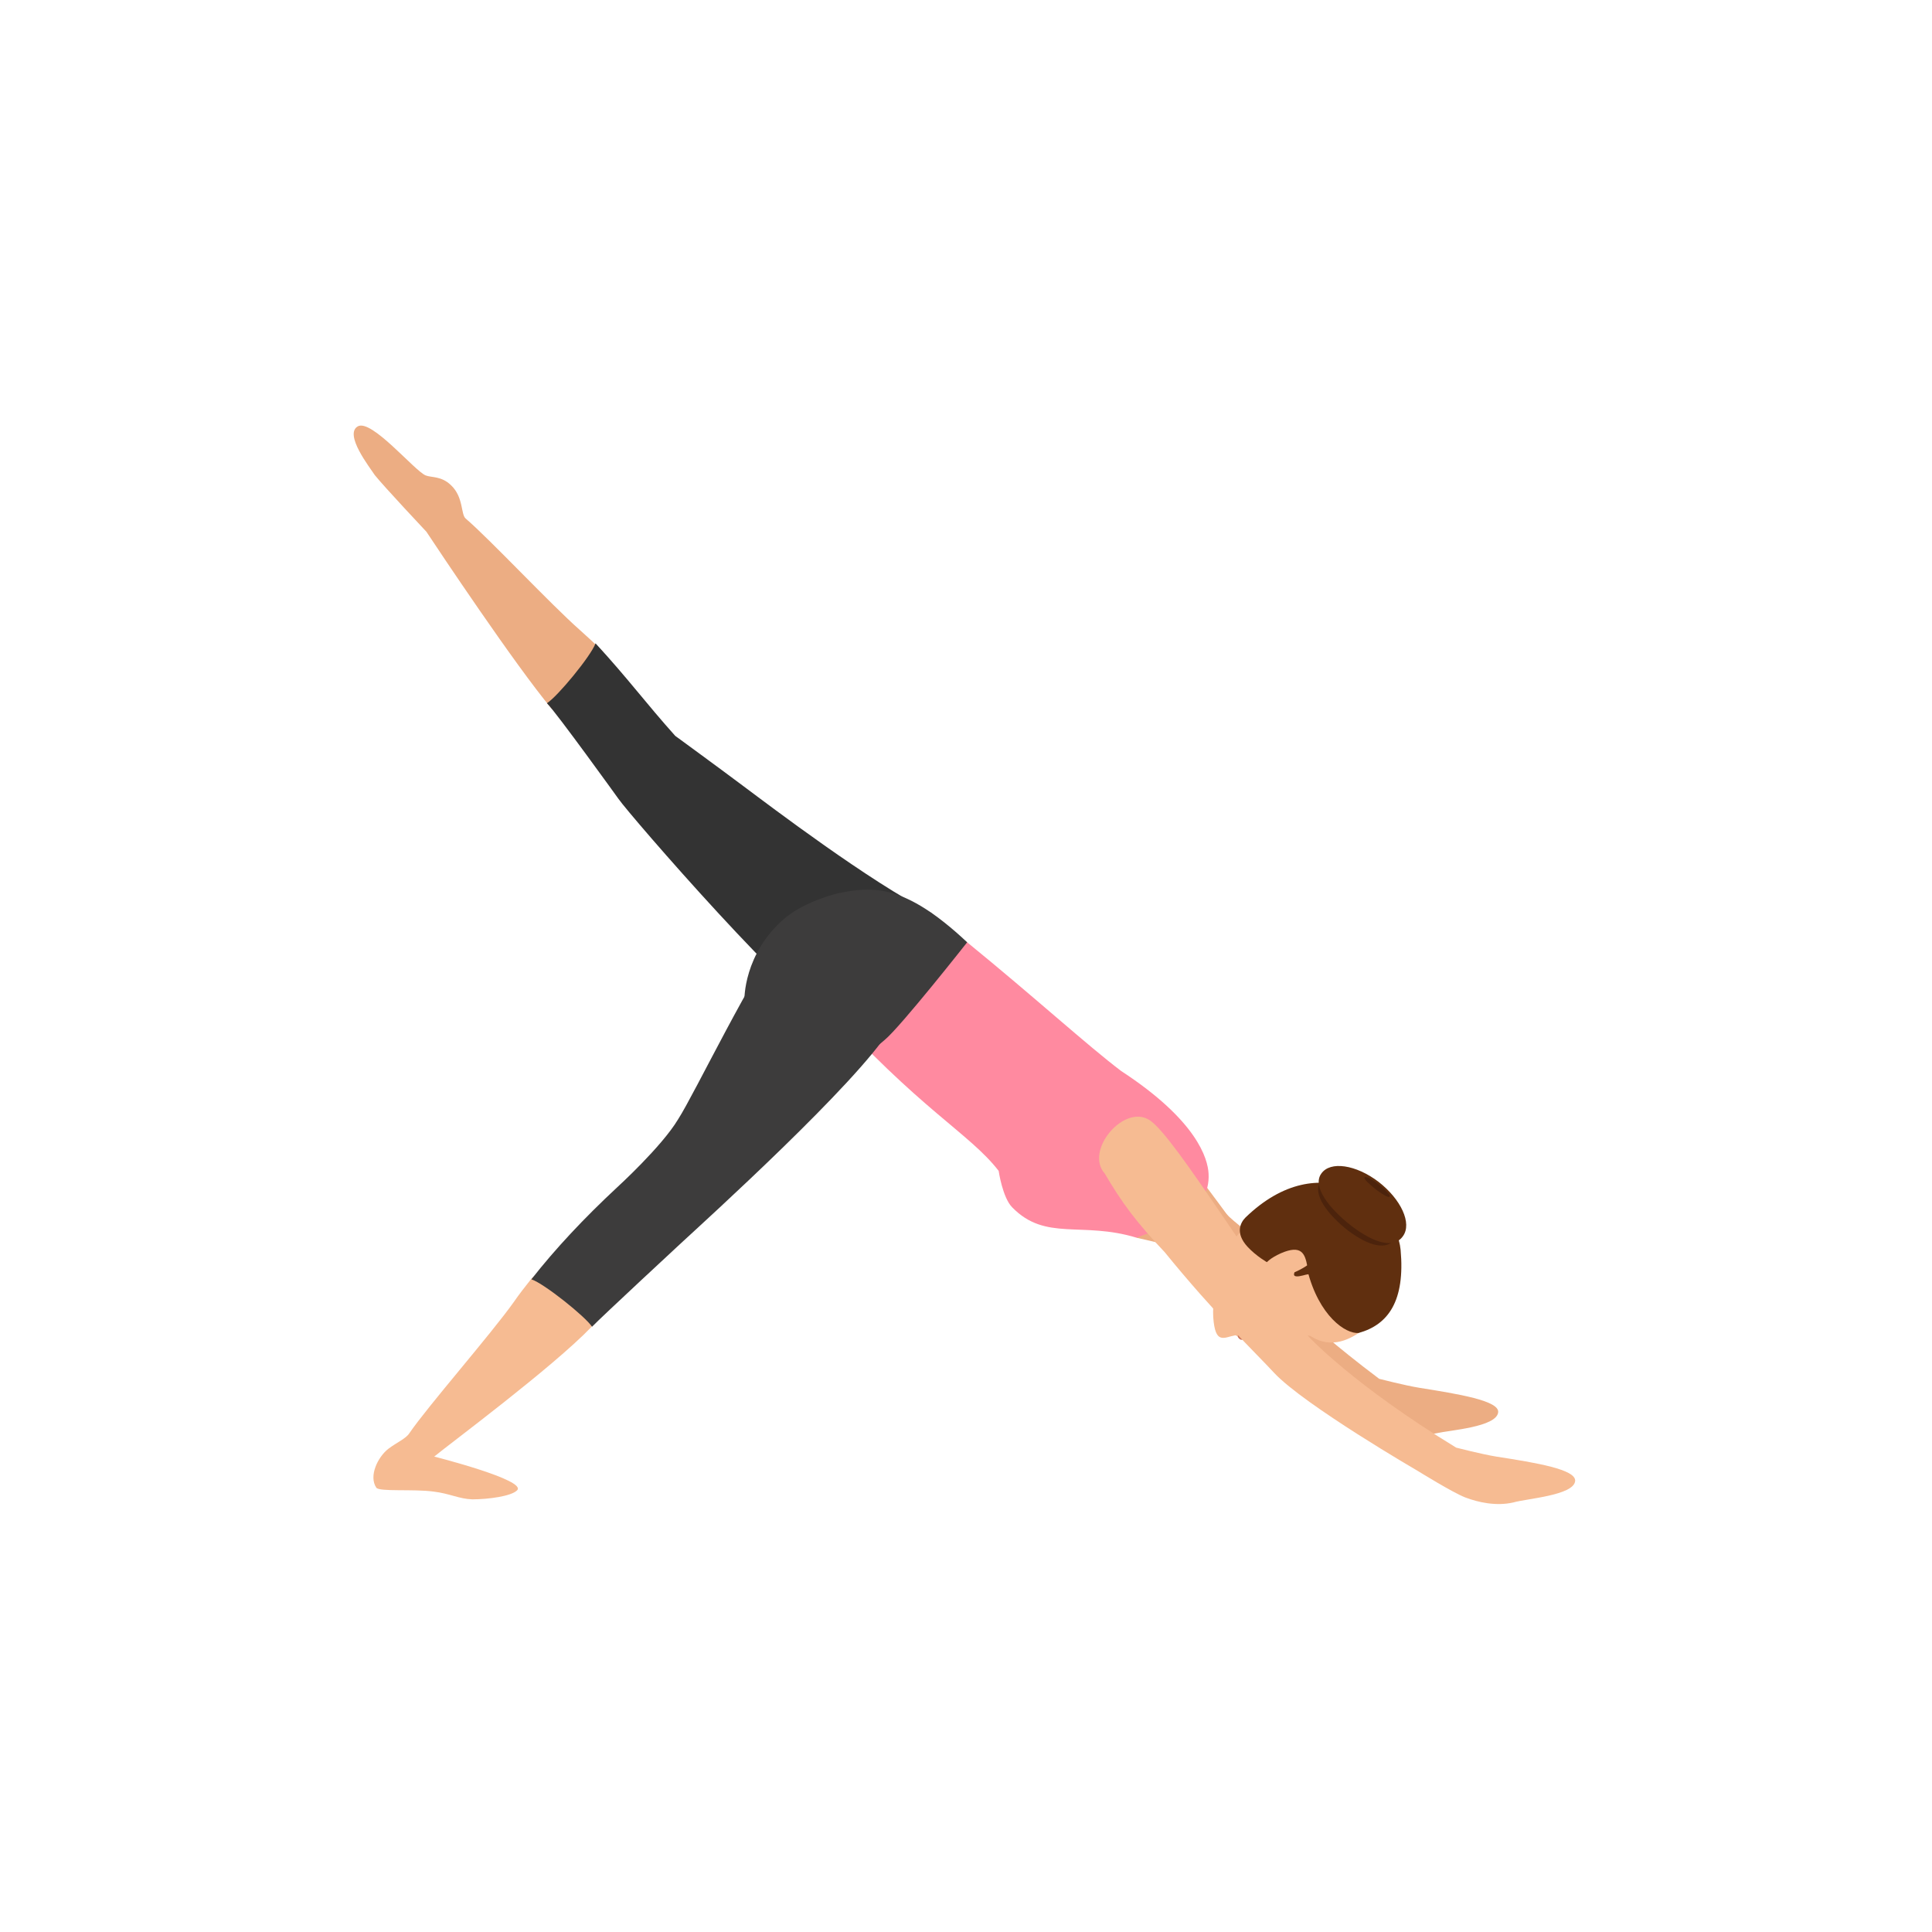 <svg width="497" height="497" viewBox="0 0 497 497" fill="none" xmlns="http://www.w3.org/2000/svg">
<path d="M92 109.7C95.5 107.6 106.6 121.1 109.5 122.3C111 122.9 113.5 122.4 116 124.8C119.3 127.9 118.5 132.3 119.8 133.4C126.1 138.8 141.6 155.4 149.2 162.1C150.9 163.6 152.7 165.3 154.5 167C161.6 173.9 144.2 185 141.9 182.3C132.6 171.2 112.6 141.2 109.7 136.8C109.7 136.8 98.8 125.2 96.4 122.2C95.1 120.2 88.5 111.8 92 109.7Z" fill="#ECAD83"/>
<path d="M173.7 189.3C166 180.7 161.5 174.5 153.2 165.5C152 168.8 143.4 179.2 140.7 180.9C143.2 183.4 159.1 205.5 159.1 205.5C162 209.7 205.5 259.9 216 264.2C219.8 265.9 223.3 267.2 226.3 268C232.1 269.6 245.9 239.9 239.5 234.8C223.7 226.8 198.3 207.5 191.2 202.2C184.8 197.4 173.7 189.3 173.7 189.3Z" fill="#333333"/>
<path d="M385.4 363.3C385.7 360.3 375.1 358.6 365.1 357C361.4 356.4 354.8 354.7 354.8 354.7C343.2 346 336.2 339.5 336.2 339.5C322.9 323.5 302.3 292.5 295.7 288.1C289.1 283.7 278.8 295.9 284.1 301.8C289.4 307.7 294.5 313.6 300.2 319C307.9 329.3 322.4 343.6 327.2 348.7C335 357 345.1 360.7 345.1 360.7C345.1 360.7 353.8 366.1 357.1 367.4C360.5 368.7 365.1 369.7 369.5 368.7C373 367.9 385 367.1 385.4 363.3Z" fill="#ECAD83"/>
<path d="M260.4 310.6C269 319.4 278.3 314.1 292.4 318.4C294.2 318.9 302.6 316.5 305.4 313.7C308.5 310.6 311.2 306.8 310.9 301.9C310.7 298.1 308 288.3 288.4 275.5C279.8 269 266.1 256.5 248.8 242.4C242.5 241.3 226 232 226 232C217.9 230.3 211.8 257.9 211.8 257.9C236.8 285.7 249.3 291.4 256.9 301.2C256.9 301.2 257.9 308.1 260.4 310.6Z" fill="#FF8AA0"/>
<path d="M298.4 319.8C298.4 319.8 307 323.6 314.2 327.7L324.1 318.6C316.5 315 310 306.2 310 306.2C302.3 316.2 295.6 316.9 292.4 318.4L298.4 319.8Z" fill="#ECAD83"/>
<path d="M337.3 343.8C342.7 347.2 347.6 344.3 350.4 342.3C359 336 359.3 330 358.6 322.3C357.6 312.2 330.6 310.8 326.2 312.2C314.7 315.6 311.7 332.1 312.1 338.8C312.6 346.1 314.9 344 317.8 343.5C317.9 343.5 318.4 343.8 318.4 343.8C319.4 343.7 320.8 343.5 322.1 344.1C322.1 344.1 323 343.8 323.5 343.7C323.8 343.6 324 343.7 324.2 344C324.7 345 325.1 346 325.6 346.4C327.1 347.5 334.8 342.3 337.3 343.8Z" fill="#F6BB92"/>
<path d="M320.5 339.9C320.5 339.9 320.1 340.6 320.4 343.9C320.6 344.3 321.1 345 322 344.3C322.7 343.8 321 342.2 320.5 339.9Z" fill="#D6876B"/>
<path d="M320.5 339.9C320.5 339.9 318.9 340.7 318.4 343.8C318.5 344.2 318.9 344.5 319.1 344.6C320.1 344.9 320.4 343.9 320.4 343.9C320.2 340.6 320.5 339.9 320.5 339.9Z" fill="#CC785E"/>
<path d="M360.3 321.5C359.1 309.2 339.8 294.4 320.4 313.2C319.1 314.5 317.7 317.2 320.9 320.7C323.2 323.2 326.1 324.8 326.1 324.8C327 325.3 327.9 325.8 328.9 326.3C330 326.9 336 325.5 336.3 326.7C339.3 338.6 346.2 343.2 349.5 342.9C357.1 340.8 361.5 334.7 360.3 321.5Z" fill="#602F0F"/>
<path d="M329.5 322.4C324.2 324.8 324.2 327.1 324.7 330.3L333 327.7L336.3 325.7C335.7 322.5 334.8 320.1 329.5 322.4Z" fill="#F6BB92"/>
<path d="M339.7 304C341.9 300.9 348 301.7 353.3 305.7C358.6 309.8 361.1 315.6 358.9 318.7C356.7 321.8 352 320.5 346.7 316.5C341.5 312.4 337.5 307.1 339.7 304Z" fill="#4C230C"/>
<path d="M335.2 328.1C336.2 327.8 337.1 327.7 337.8 327.7C338.8 327.6 339.5 327.7 339.5 327.7L337.9 324.2C337.4 324.2 336.8 324.3 336.3 324.3C336.3 324.3 336.5 324.7 336.7 325.3V325.2C335.9 325.8 334.8 326.5 333 327.3C333 327.5 332.1 328.9 335.2 328.1Z" fill="#602F0F"/>
<path d="M339.9 301.9C342.2 298.6 348.8 299.6 354.6 304C360.4 308.5 363.3 314.7 360.9 318C358.6 321.3 353.5 319.8 347.7 315.4C341.9 310.9 337.5 305.2 339.9 301.9Z" fill="#602F0F"/>
<path d="M351 302.9C351.3 302.5 352.9 303.3 354.7 304.7C356.5 306.1 357.7 307.5 357.5 307.8C357.2 308.2 355.9 307.4 354.1 306.1C352.3 304.7 350.8 303.3 351 302.9Z" fill="#4C230C"/>
<path d="M405.2 381C405.5 378 395.2 376.3 384.9 374.7C381.2 374.1 374.6 372.4 374.6 372.4C348.2 356.3 336.8 344 336.8 344C323.5 328 302.4 292.6 295.8 288.2C289.2 283.8 278.9 296 284.2 301.9C288.6 309.4 292.3 314.4 299.6 322.1C312.6 338.1 323.1 348.1 327.8 353.2C335.6 361.5 364.9 378.5 364.9 378.5C364.9 378.5 373.6 383.9 376.9 385.2C380.3 386.5 384.9 387.5 389.3 386.5C392.7 385.5 404.8 384.7 405.2 381Z" fill="#F6BB92"/>
<path d="M121.5 385.7C118.1 385.6 115.7 384.2 111.5 383.7C106.3 383 97.6 383.8 96.8 382.7C94.8 379.7 97.2 374.8 99.9 372.7C102 371.1 104.4 370.1 105.3 368.7C110 361.8 126.4 343.1 132.2 334.9C133.5 333 135 331.1 136.5 329.2C142.7 321.4 154.6 338.8 152.1 341.4C142.1 351.8 115.7 371.4 111.7 374.7C111.7 374.7 135.8 380.8 133 383.4C131.5 384.9 125.6 385.7 121.5 385.7Z" fill="#F6BB92"/>
<path d="M158.8 305.399C150.3 313.299 142.8 321.299 136.7 329.099C140 330.199 150.6 338.699 152.3 341.299C154.8 338.699 175.3 319.699 175.3 319.699C181.8 313.699 220.4 278.699 228.9 264.899C231.2 261.399 233 258.199 234.3 255.299C236.9 249.799 209.8 231.399 203.6 236.799C193.1 250.999 178.8 281.199 174.4 287.999C170.2 294.999 158.8 305.399 158.8 305.399Z" fill="#3D3C3C"/>
<path d="M248.8 242.4C232.6 227.2 224.4 228 215.5 229.8C215.5 229.8 207.1 231.8 201.9 236.2C191.2 245.3 191.5 257.2 191.5 257.2C191.5 257.2 210 282.9 215.4 278.1C219.8 274.2 223.9 270.6 227.6 267.5C231.8 264 248.8 242.4 248.8 242.4Z" fill="#3D3C3C"/>
</svg>
